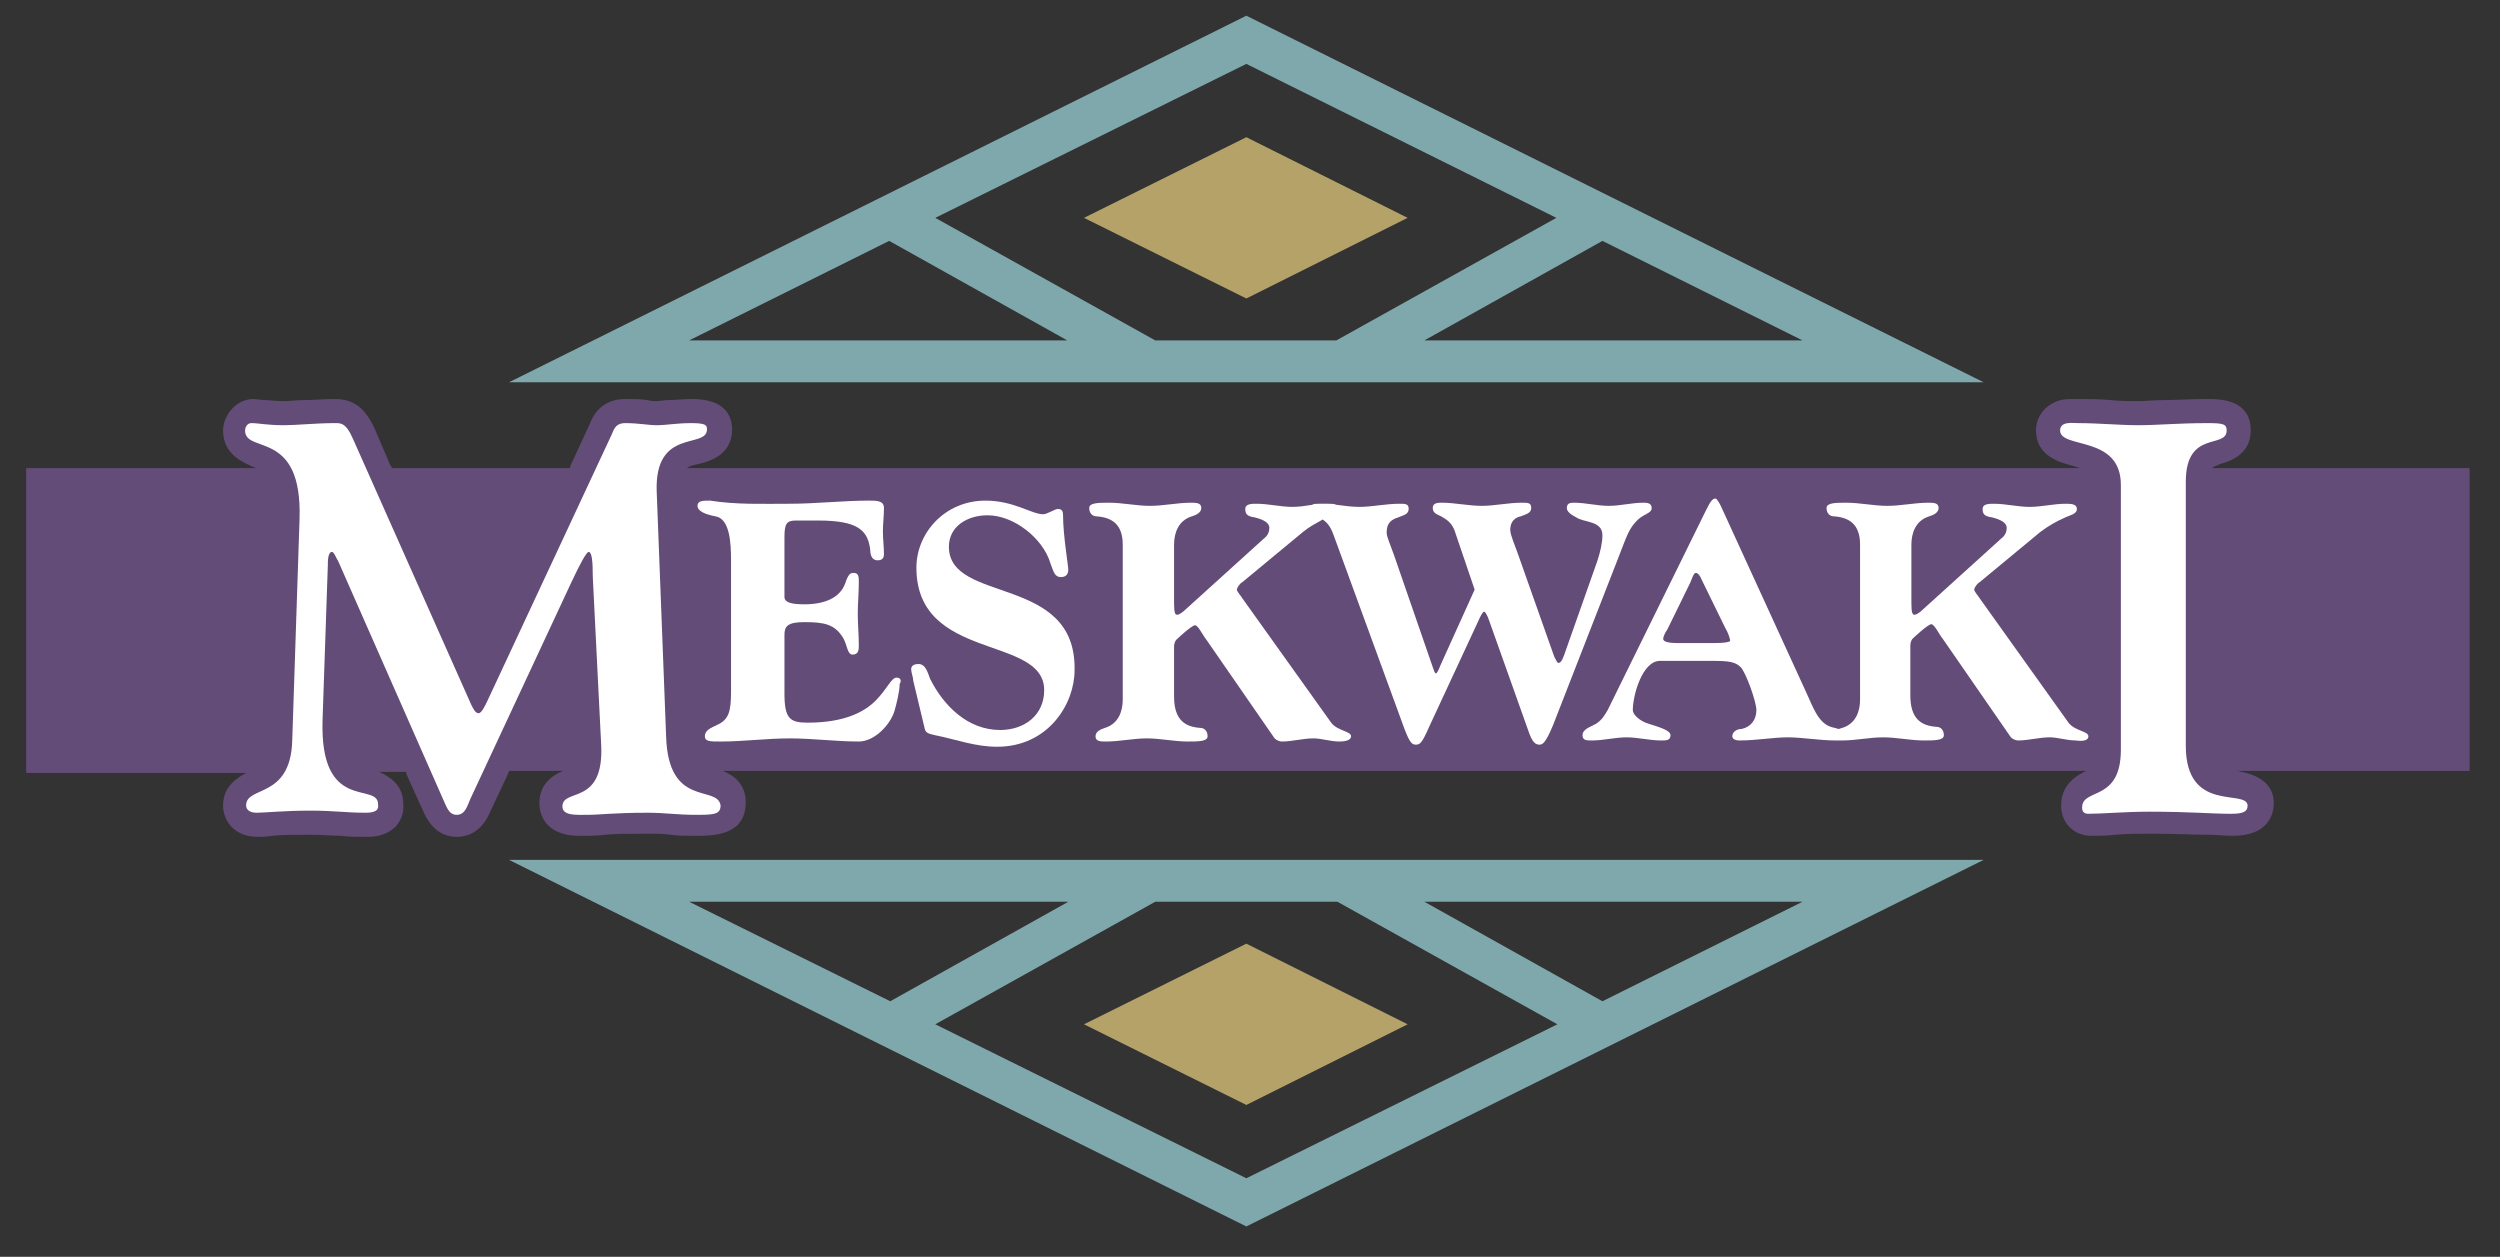 <?xml version="1.0" encoding="utf-8"?>
<!-- Generator: Adobe Illustrator 18.1.1, SVG Export Plug-In . SVG Version: 6.00 Build 0)  -->
<!DOCTYPE svg PUBLIC "-//W3C//DTD SVG 1.1//EN" "http://www.w3.org/Graphics/SVG/1.1/DTD/svg11.dtd">
<svg version="1.1" id="Layer_1" xmlns="http://www.w3.org/2000/svg" xmlns:xlink="http://www.w3.org/1999/xlink" x="0px" y="0px"
	 viewBox="0 0 238.7 120" enable-background="new 0 0 238.7 120" xml:space="preserve">
<rect x="0" y="0" width="238.7" height="120" fill="#333333" stroke="none"/>
<g>
	<path fill="#644C78" d="M235.5,44.7h-24.3c0.1-0.1,0.3-0.2,0.8-0.4c0.7-0.2,2.9-0.8,2.9-3.2c0-3-3-3-4.1-3c-1.7,0-3,0.1-4.2,0.1
		c-0.9,0-1.7,0.1-2.4,0.1c-0.8,0-1.7,0-2.7-0.1c-1-0.1-2.1-0.1-3.1-0.1c0,0,0,0,0,0l-0.1,0c-0.1,0-0.2,0-0.4,0c-0.4,0-1.1,0-1.7,0.3
		c-1.1,0.5-1.8,1.5-1.8,2.7c0,2.5,2.4,3.1,3.6,3.4c0.2,0.1,0.4,0.1,0.6,0.2h-133c0.2-0.2,0.6-0.3,1.1-0.4c0.9-0.2,3.2-0.8,3.2-3.3
		c0-1.3-0.7-2.9-3.8-2.9c-0.9,0-1.7,0.1-2.3,0.1c-0.4,0-0.8,0.1-1.1,0.1c-0.2,0-0.5,0-0.9-0.1c-0.5-0.1-1.3-0.1-2.1-0.1
		c-1.6,0-2.8,0.8-3.4,2.4l-1.8,3.9c0,0.1-0.1,0.2-0.1,0.3h-17c0-0.1,0-0.2-0.1-0.2L35.8,41c-0.9-2-2-2.9-3.8-2.9
		c-1.1,0-2.1,0.1-3,0.1c-0.7,0-1.3,0.1-1.8,0.1c-0.9,0-1.5-0.1-1.9-0.1c-0.4,0-0.7-0.1-1.1-0.1c-1.7,0-2.9,1.6-2.9,3
		c0,2.4,2.1,3.1,2.9,3.5c0.1,0,0.2,0.1,0.3,0.1h-22v29.1h21c-0.9,0.5-2.2,1.3-2.2,3.1c0,1.5,1.1,3,3.3,3c0.3,0,0.8,0,1.4-0.1
		c0.9-0.1,2.2-0.1,3.7-0.1c1.1,0,2,0.1,2.8,0.1c0.8,0.1,1.5,0.1,2.5,0.1c0.5,0,1.8,0,2.8-1c0.5-0.6,0.8-1.3,0.7-2.2
		c0-1.8-1.4-2.6-2.3-3h2.6c0,0.1,0,0.2,0,0.2l1.4,3.1l0.1,0.2c0.3,0.7,1.1,2.7,3.3,2.7c2.2,0,3-1.9,3.3-2.6l1.6-3.4
		c0-0.1,0.1-0.2,0.1-0.3h5.2c-0.8,0.3-2.3,1.1-2.3,3.1c0,0.7,0.3,3.1,3.8,3.1l0.5,0c0.6,0,1.2,0,2-0.1c0.9-0.1,2.1-0.1,4.2-0.1
		c0.7,0,1.3,0,2,0.1c0.7,0.1,1.5,0.1,2.4,0.1c1.7,0,4.8,0,4.8-3.2c0-1.8-1.2-2.6-2.2-3h130.2c-0.8,0.4-2.4,1.2-2.4,3.3
		c0,1.7,1.2,2.9,2.9,2.9c0.6,0,1.4,0,2.3-0.1c1.1-0.1,2.3-0.1,3.4-0.1c2.3,0,3.9,0.1,5.2,0.1l0.1,0c0.9,0,1.7,0.1,2.5,0.1
		c3.5,0,3.9-2.2,3.9-3.1c0-2.5-2.6-2.9-3.5-3.1c-0.1,0-0.1,0-0.2,0h22.4V44.7z"/>
	<g>
		<path fill="#FFFFFF" d="M85.6,64.7c-0.5,0-0.9,1.1-2,2.2c-1.1,1.1-3,2.1-6.5,2.1c-1.7,0-2.2-0.4-2.2-2.8v-5.6
			c0-0.8,0.3-1.2,1.9-1.2c1.9,0,2.9,0.2,3.7,1.5c0.4,0.7,0.4,1.6,0.9,1.6c0.6,0,0.6-0.5,0.6-0.9c0-1-0.1-2-0.1-3c0-1,0.1-2,0.1-3
			c0-0.5,0-0.9-0.5-0.9c-0.3,0-0.5,0.1-0.8,1c-0.5,1.4-2,2-3.9,2c-1.3,0-1.9-0.2-1.9-0.7v-5.7c0-1.3,0.2-1.6,1.1-1.6h2.1
			c3.8,0,4.8,0.9,5,2.9c0,0.3,0.1,0.9,0.7,0.9c0.5,0,0.6-0.3,0.6-0.6c0-0.7-0.1-1.4-0.1-2.2c0-0.7,0.1-1.4,0.1-2.2
			c0-0.7-0.7-0.7-1.4-0.7c-2.5,0-5.1,0.3-7.6,0.3c-2.5,0-5.1,0.1-7.6-0.3c-0.7,0-1.2,0-1.2,0.5c0,0.5,0.7,0.8,1.7,1
			c1.4,0.2,1.5,2.6,1.5,4.2V66c0,1.9-0.2,2.7-1.3,3.2c-0.6,0.3-1.2,0.5-1.2,1.1c0,0.5,0.5,0.5,1.5,0.5c2.2,0,4.4-0.3,6.6-0.3
			c2.2,0,4.4,0.3,6.6,0.3c1.5,0,3-1.6,3.4-2.9c0.2-0.7,0.5-1.9,0.5-2.6C86.1,65,86,64.7,85.6,64.7z"/>
		<path fill="#FFFFFF" d="M90.6,52.2c0-1.9,1.7-3,3.7-3c2.5,0,5.3,2.2,6,4.6c0.3,0.8,0.4,1.3,1,1.3c0.5,0,0.7-0.3,0.7-0.7
			c0-0.4-0.5-3.3-0.5-5.2c0-0.4-0.1-0.6-0.5-0.6c-0.3,0-1,0.5-1.4,0.5c-1.1,0-2.8-1.3-5.5-1.3c-3.9,0-6.6,3.1-6.6,6.4
			c0,9,12.2,6.4,12.2,11.7c0,2.4-1.9,3.8-4.2,3.8c-3.1,0-5.4-2.3-6.7-4.9c-0.2-0.5-0.4-1.4-1.1-1.4c-0.6,0-0.7,0.3-0.7,0.5
			c0,0.3,0.2,0.8,0.2,1.1l1.1,4.6c0.1,0.5,0.7,0.5,1,0.6c2,0.4,3.8,1.1,5.9,1.1c4.9,0,7.4-4.1,7.4-7.3
			C102.8,54.8,90.6,57.7,90.6,52.2z"/>
		<path fill="#FFFFFF" d="M156.4,49.6c0.7-0.6,1.3-0.6,1.3-1.1c0-0.5-0.5-0.5-0.8-0.5c-1.1,0-2.2,0.3-3.3,0.3
			c-1.1,0-2.2-0.3-3.3-0.3c-0.3,0-0.7,0-0.7,0.5c0,0.3,0.3,0.6,0.9,0.9c0.7,0.5,2.5,0.3,2.5,1.7c0,0.7-0.2,1.6-0.5,2.5l-3,8.5
			c-0.2,0.6-0.4,1.2-0.7,1.2c-0.1,0-0.2-0.2-0.4-0.6l-3.5-9.9c-0.2-0.6-0.7-1.7-0.7-2.2c0-0.4,0.1-1.1,1-1.3c0.5-0.2,1-0.3,1-0.8
			c0-0.5-0.3-0.5-0.9-0.5c-1.3,0-2.6,0.3-3.8,0.3c-1.3,0-2.6-0.3-3.8-0.3c-0.4,0-0.9,0-0.9,0.5c0,0.5,0.4,0.6,0.8,0.8
			c0.5,0.3,1.1,0.6,1.4,1.7l1.8,5.3l-3.3,7.3c-0.1,0.3-0.3,0.7-0.4,0.7c-0.1,0-0.2-0.3-0.3-0.6l-3.7-10.7c-0.4-1.1-0.7-1.8-0.7-2.1
			c0-0.6,0.1-1.2,1.1-1.5c0.5-0.2,1-0.3,1-0.8c0-0.5-0.3-0.5-0.9-0.5c-1.3,0-2.6,0.3-3.8,0.3c-0.7,0-1.4-0.1-2.2-0.2
			c-0.2-0.1-0.5-0.1-0.8-0.1c-0.1,0-0.3,0-0.4,0c-0.2,0-0.3,0-0.5,0c-0.2,0-0.5,0-0.6,0.1c-0.6,0.1-1.3,0.2-1.9,0.2
			c-1.1,0-2.3-0.3-3.4-0.3c-0.5,0-1.1,0-1.1,0.5c0,0.5,0.2,0.7,0.9,0.8c0.8,0.2,1.4,0.5,1.4,1c0,0.3-0.1,0.7-0.5,1l-7.4,6.7
			c-0.5,0.5-0.8,0.6-0.9,0.6c-0.2,0-0.3-0.2-0.3-1.1V52c0-1.1,0.4-2.3,1.7-2.7c0.3-0.1,0.9-0.3,0.9-0.8c0-0.5-0.5-0.5-1-0.5
			c-1.3,0-2.6,0.3-3.9,0.3c-1.3,0-2.6-0.3-3.9-0.3c-1,0-1.9,0-1.9,0.5c0,0.5,0.3,0.8,0.7,0.8c1.4,0.1,2.5,0.7,2.5,2.7v14.8
			c0,1.1-0.4,2.3-1.7,2.7c-0.3,0.1-0.9,0.3-0.9,0.8c0,0.5,0.5,0.5,1,0.5c1.3,0,2.6-0.3,3.9-0.3c1.3,0,2.6,0.3,3.9,0.3
			c1,0,1.9,0,1.9-0.5c0-0.5-0.3-0.8-0.7-0.8c-1.4-0.1-2.5-0.7-2.5-3v-4.8c0-0.2,0.1-0.5,0.2-0.6c0.2-0.2,1.5-1.4,1.8-1.4
			c0.3,0,0.7,0.9,1.1,1.4l6.5,9.4c0.2,0.2,0.5,0.3,0.7,0.3c1,0,2-0.3,3-0.3c0.8,0,1.6,0.3,2.5,0.3c0.5,0,1.1-0.1,1.1-0.5
			c0-0.5-1.3-0.5-1.9-1.3l-8.5-11.9c-0.1-0.2-0.5-0.6-0.5-0.8c0-0.2,0.3-0.6,0.5-0.7l5.8-4.8c0.6-0.5,1.2-0.8,1.9-1.2
			c0.4,0.3,0.7,0.6,1,1.4l6.8,18.6c0.5,1.3,0.7,1.5,1.1,1.5c0.4,0,0.6-0.2,1.3-1.8l4.6-9.9c0.3-0.7,0.5-1,0.6-1
			c0.1,0,0.3,0.3,0.5,0.9l3.7,10.4c0.4,1.2,0.7,1.4,1.1,1.4c0.3,0,0.6-0.2,1.3-1.9l6.2-15.9C155.4,51,155.5,50.5,156.4,49.6z"/>
		<path fill="#FFFFFF" d="M199.4,70.3c0-0.5-1.3-0.5-1.9-1.3L189,57.1c-0.1-0.2-0.5-0.6-0.5-0.8c0-0.2,0.3-0.6,0.5-0.7l5.8-4.8
			c0.8-0.6,1.5-1,2.4-1.4c0.4-0.2,1.1-0.3,1.1-0.8c0-0.5-0.6-0.5-1.1-0.5c-1.1,0-2.3,0.3-3.4,0.3s-2.3-0.3-3.4-0.3
			c-0.5,0-1.1,0-1.1,0.5c0,0.5,0.2,0.7,0.9,0.8c0.8,0.2,1.4,0.5,1.4,1c0,0.3-0.1,0.7-0.5,1l-7.4,6.7c-0.5,0.5-0.8,0.6-0.9,0.6
			c-0.2,0-0.3-0.2-0.3-1.1V52c0-1.1,0.4-2.3,1.7-2.7c0.3-0.1,0.9-0.3,0.9-0.8c0-0.5-0.5-0.5-1-0.5c-1.3,0-2.6,0.3-3.9,0.3
			s-2.6-0.3-3.9-0.3c-1,0-1.9,0-1.9,0.5c0,0.5,0.3,0.8,0.7,0.8c1.4,0.1,2.5,0.7,2.5,2.7v14.8c0,1.1-0.4,2.3-1.7,2.7
			c-0.1,0-0.2,0.1-0.4,0.1c-0.2-0.1-0.4-0.1-0.7-0.2c-1.2-0.4-1.7-1.9-2.3-3.2l-8.2-17.9c-0.2-0.4-0.4-0.7-0.5-0.7
			c-0.3,0-0.5,0.3-0.9,1.1l-9.4,19.1c-0.3,0.5-0.5,0.9-1.1,1.3c-0.5,0.3-1.3,0.5-1.3,1.1c0,0.5,0.4,0.5,0.9,0.5
			c1.1,0,2.2-0.3,3.3-0.3c1.1,0,2.2,0.3,3.3,0.3c0.5,0,0.9,0,0.9-0.5c0-0.5-1.2-0.8-2.1-1.1c-0.7-0.2-1.5-0.8-1.5-1.3
			c0-1.4,0.9-4.7,2.6-4.7h5c1.6,0,2.2,0.1,2.7,0.6c0.5,0.5,1.5,3.3,1.5,4.1c0,0.9-0.5,1.6-1.4,1.8c-0.5,0-0.9,0.3-0.9,0.7
			c0,0.2,0.2,0.4,0.7,0.4c1.6,0,3.2-0.3,4.6-0.3c1.4,0,3,0.3,4.6,0.3c0.1,0,0.2,0,0.3,0c0.1,0,0.2,0,0.3,0c1.3,0,2.6-0.3,3.9-0.3
			c1.3,0,2.6,0.3,3.9,0.3c1,0,1.9,0,1.9-0.5c0-0.5-0.3-0.8-0.7-0.8c-1.4-0.1-2.5-0.7-2.5-3v-4.8c0-0.2,0.1-0.5,0.2-0.6
			c0.2-0.2,1.5-1.4,1.8-1.4c0.3,0,0.7,0.9,1.1,1.4l6.5,9.4c0.2,0.2,0.5,0.3,0.7,0.3c1,0,2-0.3,3-0.3c0.8,0,1.6,0.3,2.5,0.3
			C198.9,70.8,199.4,70.7,199.4,70.3z M163.7,61.4h-3.5c-0.8,0-1.4-0.1-1.4-0.4c0-0.1,0.1-0.5,0.4-0.9l2.2-4.5
			c0.1-0.2,0.3-0.9,0.5-0.9c0.2,0,0.4,0.2,0.6,0.7l2.2,4.5c0.3,0.5,0.5,1.1,0.5,1.3C165.1,61.3,164.7,61.4,163.7,61.4z"/>
		<path fill="#FFFFFF" d="M63.6,70.3l-0.9-23.4c-0.2-6.1,4.8-4,4.8-5.9c0-0.4-0.1-0.6-1.5-0.6c-1.4,0-2.4,0.2-3.3,0.2
			c-0.8,0-1.7-0.2-3-0.2c-1,0-1.1,0.7-1.3,1.1L46.5,67c-0.1,0.2-0.5,1.1-0.8,1.1c-0.3,0-0.5-0.4-0.7-0.8L33.7,41.9
			c-0.7-1.6-1.2-1.5-1.8-1.5c-1.7,0-3.6,0.2-4.8,0.2c-1.6,0-2.4-0.2-3.1-0.2c-0.4,0-0.6,0.4-0.6,0.7c0,2.3,5.5-0.2,5.2,8.5
			l-0.7,21.2c-0.2,5.5-4.4,4.2-4.4,6.1c0,0.3,0.2,0.7,1,0.7c0.8,0,2.6-0.2,5.1-0.2c2.4,0,3.4,0.2,5.3,0.2c1.4,0,1.2-0.6,1.2-0.8
			c0-2.2-5.6,0.9-5.3-8.1L31.3,54c0-0.4,0-1.3,0.4-1.3c0.2,0,0.4,0.6,0.6,0.9l10,22.7c0.3,0.6,0.5,1.5,1.3,1.5c0.8,0,1-0.8,1.3-1.5
			l9.7-20.8c0.8-1.7,1.4-2.8,1.6-2.8c0.3,0,0.4,0.8,0.4,2.4l0.8,16c0.3,5.9-3.7,4.1-3.7,5.9c0,0.9,1.3,0.8,2.4,0.8
			c1.2,0,2.4-0.2,5.8-0.2c1.5,0,2.9,0.2,4.4,0.2c1.8,0,2.5,0,2.5-0.9C68.5,74.9,63.8,77.2,63.6,70.3z"/>
		<path fill="#FFFFFF" d="M208.7,71.2V46c0-5,3.9-3.1,3.9-4.9c0-0.6-0.3-0.7-1.8-0.7c-2.9,0-4.8,0.2-6.6,0.2c-1.8,0-3.8-0.2-5.8-0.2
			c-0.5,0-1.7-0.2-1.7,0.7c0,1.8,5.8,0.4,5.8,5.2v25.3c0,5-3.7,3.6-3.7,5.5c0,0.3,0.1,0.6,0.6,0.6c1.3,0,3.5-0.2,5.8-0.2
			c4,0,5.9,0.2,7.8,0.2c1.2,0,1.6-0.2,1.6-0.8C214.5,75.3,208.7,77.7,208.7,71.2z"/>
	</g>
	<path fill="#7FA8AD" d="M119,1.5l-70.4,35h140.8L119,1.5z M65.8,32.5L84.9,23l17,9.5H65.8z M110.3,32.5l-21-11.7L119,6.1l29.6,14.7
		l-21,11.7H110.3z M153,23l19.1,9.5H136L153,23z"/>
	<polygon fill="#B5A268" points="103.5,20.8 119,28.5 134.4,20.8 119,13.1 103.5,20.8 	"/>
	<path fill="#7FA8AD" d="M48.6,82.1l70.4,35l70.4-35H48.6z M65.8,86.1H102l-17,9.5L65.8,86.1z M119,112.5L89.3,97.8l21-11.7h17.4
		l21,11.7L119,112.5z M136,86.1h36.1L153,95.6L136,86.1z"/>
	<polygon fill="#B5A268" points="103.5,97.8 119,90.1 134.4,97.8 119,105.5 103.5,97.8 	"/>
	<g display="none">
		<path display="inline" fill="#595A5C" d="M15.8,136.8c1-0.7,1.4-1.7,1.4-2.9c0-3-2.2-4-4.9-4H9.9v14.7h3.4c2.9,0,5.3-1.2,5.3-4.1
			C18.5,138.9,17.5,137.3,15.8,136.8z M11.5,131.5h0.6c2,0,3.4,0.2,3.4,2.5c0,2.3-1.6,2.5-3.4,2.5h-0.6V131.5z M13.2,143.2h-1.6
			v-5.3h1.4c1.8,0,4,0.3,4,2.6C16.9,142.7,15,143.2,13.2,143.2z"/>
		<rect x="21" y="130" display="inline" fill="#595A5C" width="1.6" height="14.7"/>
		<polygon display="inline" fill="#595A5C" points="37.1,141.4 25.7,129.4 25.7,144.7 27.3,144.7 27.3,133.4 38.8,145.4 38.8,130 
			37.1,130 		"/>
		<path display="inline" fill="#595A5C" d="M48.9,137.3v1.5h4.4c0,2.7-2.7,4.6-5.2,4.6c-1.5,0-3.1-0.8-4.2-1.9
			c-1.1-1.1-1.7-2.6-1.7-4.1c0-3.3,2.6-6.1,6-6.1c2.2,0,3.8,1,5,2.8l1.2-1.1c-1.6-2-3.6-3.2-6.2-3.2c-4.2,0-7.6,3.4-7.6,7.6
			c0,4.1,3.4,7.5,7.5,7.5c2,0,4.1-0.9,5.4-2.5c1.3-1.6,1.6-3.2,1.5-5.2H48.9z"/>
		<path display="inline" fill="#595A5C" d="M64.3,129.8c-4.2,0-7.6,3.4-7.6,7.6c0,4.2,3.5,7.6,7.6,7.6c4.2,0,7.6-3.3,7.6-7.6
			C71.9,133.2,68.4,129.8,64.3,129.8z M64.3,143.4c-3.3,0-6-2.8-6-6.1c0-3.3,2.6-6.1,6-6.1c3.4,0,6,2.7,6,6.1
			C70.3,140.7,67.6,143.4,64.3,143.4z"/>
		<path display="inline" fill="#595A5C" d="M85.3,137.4c0,4.2,3.5,7.5,7.6,7.5c1.6,0,3.1-0.5,4.4-1.4v-2c-1.2,1.2-2.8,1.9-4.4,1.9
			c-3.3,0-6-2.8-6-6.1c0-3.2,2.6-6.1,5.9-6.1c1.7,0,3.3,0.7,4.5,1.9v-2c-1.3-1-2.7-1.4-4.4-1.4C88.7,129.8,85.3,133.2,85.3,137.4z"
			/>
		<path display="inline" fill="#595A5C" d="M98.3,144.7h1.8l1.8-4.2h6.3l1.7,4.2h1.8l-6.6-15.4L98.3,144.7z M102.5,139l2.5-5.9
			l2.5,5.9H102.5z"/>
		<path display="inline" fill="#595A5C" d="M117.8,136.3l-1-0.4c-1-0.4-2.3-1-2.3-2.3c0-1.3,1.1-2.3,2.4-2.3c1.2,0,1.9,0.6,2.5,1.6
			l1.3-0.8c-0.8-1.4-2.2-2.3-3.8-2.3c-2.2,0-4.1,1.5-4.1,3.7c0,2.1,1.5,3,3.2,3.8l0.9,0.4c1.4,0.6,2.7,1.2,2.7,2.9
			c0,1.7-1.4,2.9-3,2.9c-1.6,0-2.7-1.2-2.9-2.7l-1.6,0.4c0.5,2.3,2.2,3.8,4.6,3.8c2.5,0,4.6-2,4.6-4.5
			C121.3,138.1,119.7,137.1,117.8,136.3z"/>
		<rect x="123.8" y="130" display="inline" fill="#595A5C" width="1.6" height="14.7"/>
		<polygon display="inline" fill="#595A5C" points="139.9,141.4 128.5,129.4 128.5,144.7 130.1,144.7 130.1,133.4 141.6,145.4 
			141.6,130 139.9,130 		"/>
		<path display="inline" fill="#595A5C" d="M151.5,129.8c-4.2,0-7.6,3.4-7.6,7.6c0,4.2,3.5,7.6,7.6,7.6c4.2,0,7.6-3.3,7.6-7.6
			C159.2,133.2,155.7,129.8,151.5,129.8z M151.5,143.4c-3.3,0-6-2.8-6-6.1c0-3.3,2.6-6.1,6-6.1c3.4,0,6,2.7,6,6.1
			C157.5,140.7,154.8,143.4,151.5,143.4z"/>
		<polygon display="inline" fill="#595A5C" points="182.6,136 175.1,136 175.1,130 173.4,130 173.4,144.7 175.1,144.7 175.1,137.5 
			182.6,137.5 182.6,144.7 184.2,144.7 184.2,130 182.6,130 		"/>
		<path display="inline" fill="#595A5C" d="M194.1,129.8c-4.2,0-7.6,3.4-7.6,7.6c0,4.2,3.5,7.6,7.6,7.6c4.2,0,7.6-3.3,7.6-7.6
			C201.8,133.2,198.3,129.8,194.1,129.8z M194.1,143.4c-3.3,0-6-2.8-6-6.1c0-3.3,2.6-6.1,6-6.1c3.4,0,6,2.7,6,6.1
			C200.1,140.7,197.5,143.4,194.1,143.4z"/>
		<polygon display="inline" fill="#595A5C" points="201.5,131.5 205.1,131.5 205.1,144.7 206.7,144.7 206.7,131.5 210.3,131.5 
			210.3,130 201.5,130 		"/>
		<polygon display="inline" fill="#595A5C" points="212,144.7 219.6,144.7 219.6,143.2 213.6,143.2 213.6,137.4 219.4,137.4 
			219.4,135.9 213.6,135.9 213.6,131.5 219.6,131.5 219.6,130 212,130 		"/>
		<polygon display="inline" fill="#595A5C" points="224,143.2 224,130 222.3,130 222.3,144.7 228,144.7 228,143.2 		"/>
	</g>
</g>
</svg>
